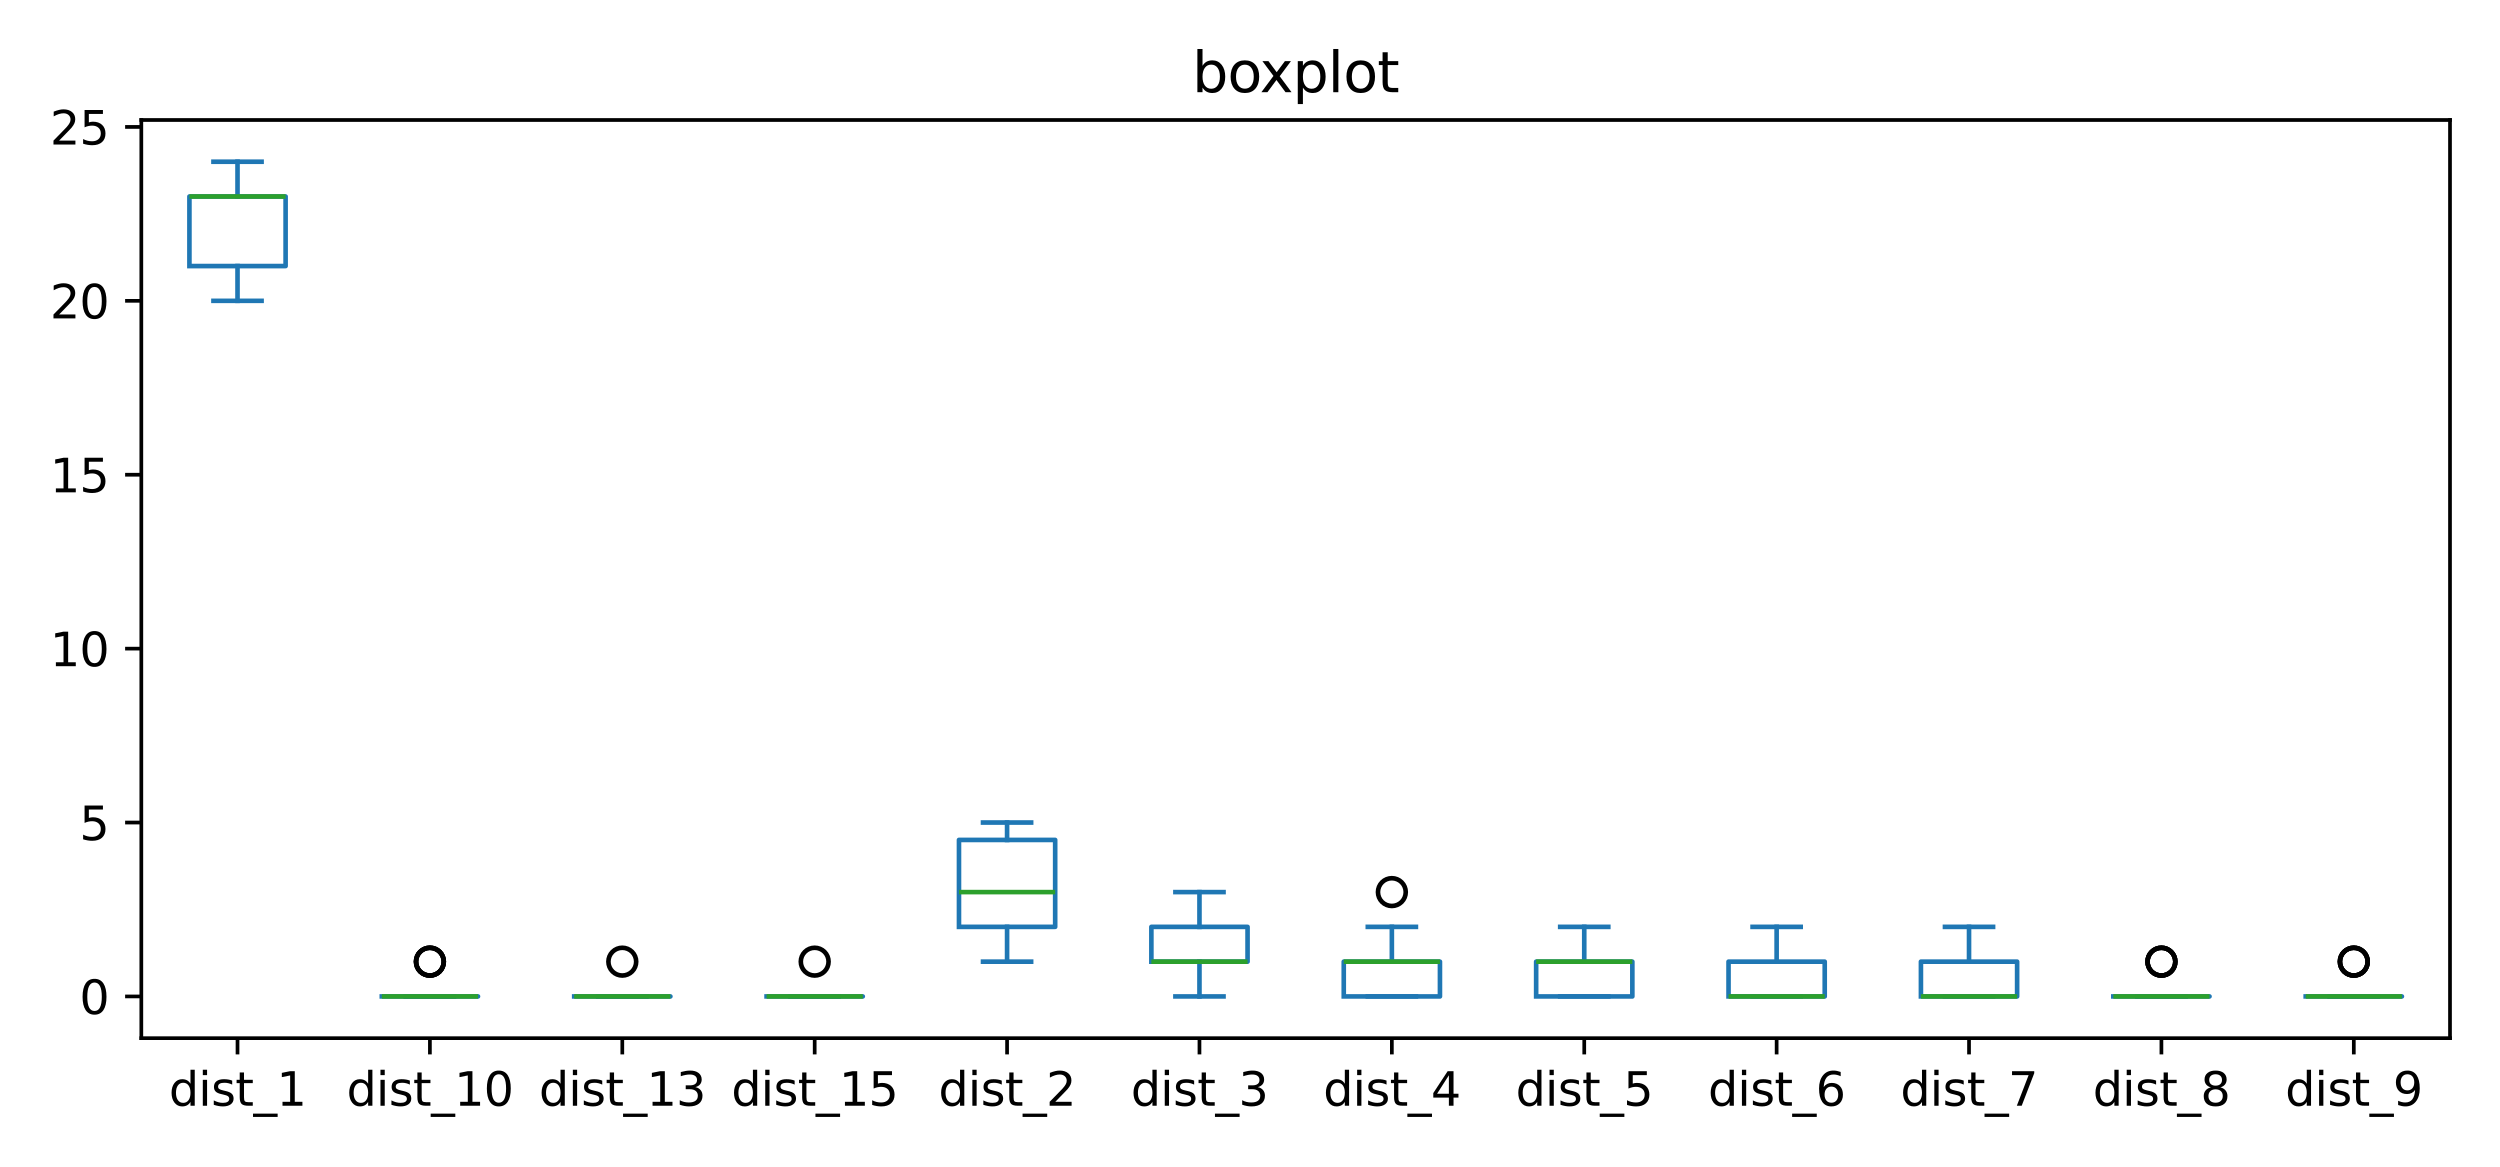 <?xml version="1.0" encoding="utf-8" standalone="no"?>
<!DOCTYPE svg PUBLIC "-//W3C//DTD SVG 1.1//EN"
  "http://www.w3.org/Graphics/SVG/1.1/DTD/svg11.dtd">
<svg xmlns:xlink="http://www.w3.org/1999/xlink" width="540pt" height="252pt" viewBox="0 0 540 252" xmlns="http://www.w3.org/2000/svg" version="1.1">
 <defs>
  <style type="text/css">*{stroke-linejoin: round; stroke-linecap: butt}</style>
 </defs>
 <g id="figure_1">
  <g id="patch_1">
   <path d="M 0 252 
L 540 252 
L 540 0 
L 0 0 
z
" style="fill: #ffffff"/>
  </g>
  <g id="axes_1">
   <g id="patch_2">
    <path d="M 30.525 224.244 
L 529.2 224.244 
L 529.2 25.918 
L 30.525 25.918 
z
" style="fill: #ffffff"/>
   </g>
   <g id="matplotlib.axis_1">
    <g id="xtick_1">
     <g id="line2d_1">
      <defs>
       <path id="meadb7285a7" d="M 0 0 
L 0 3.5 
" style="stroke: #000000; stroke-width: 0.8"/>
      </defs>
      <g>
       <use xlink:href="#meadb7285a7" x="51.303" y="224.244" style="stroke: #000000; stroke-width: 0.8"/>
      </g>
     </g>
     <g id="text_1">
      <!-- dist_1 -->
      <g transform="translate(36.494 238.842) scale(0.1 -0.1)">
       <defs>
        <path id="DejaVuSans-64" d="M 2906 2969 
L 2906 4863 
L 3481 4863 
L 3481 0 
L 2906 0 
L 2906 525 
Q 2725 213 2448 61 
Q 2172 -91 1784 -91 
Q 1150 -91 751 415 
Q 353 922 353 1747 
Q 353 2572 751 3078 
Q 1150 3584 1784 3584 
Q 2172 3584 2448 3432 
Q 2725 3281 2906 2969 
z
M 947 1747 
Q 947 1113 1208 752 
Q 1469 391 1925 391 
Q 2381 391 2643 752 
Q 2906 1113 2906 1747 
Q 2906 2381 2643 2742 
Q 2381 3103 1925 3103 
Q 1469 3103 1208 2742 
Q 947 2381 947 1747 
z
" transform="scale(0.016)"/>
        <path id="DejaVuSans-69" d="M 603 3500 
L 1178 3500 
L 1178 0 
L 603 0 
L 603 3500 
z
M 603 4863 
L 1178 4863 
L 1178 4134 
L 603 4134 
L 603 4863 
z
" transform="scale(0.016)"/>
        <path id="DejaVuSans-73" d="M 2834 3397 
L 2834 2853 
Q 2591 2978 2328 3040 
Q 2066 3103 1784 3103 
Q 1356 3103 1142 2972 
Q 928 2841 928 2578 
Q 928 2378 1081 2264 
Q 1234 2150 1697 2047 
L 1894 2003 
Q 2506 1872 2764 1633 
Q 3022 1394 3022 966 
Q 3022 478 2636 193 
Q 2250 -91 1575 -91 
Q 1294 -91 989 -36 
Q 684 19 347 128 
L 347 722 
Q 666 556 975 473 
Q 1284 391 1588 391 
Q 1994 391 2212 530 
Q 2431 669 2431 922 
Q 2431 1156 2273 1281 
Q 2116 1406 1581 1522 
L 1381 1569 
Q 847 1681 609 1914 
Q 372 2147 372 2553 
Q 372 3047 722 3315 
Q 1072 3584 1716 3584 
Q 2034 3584 2315 3537 
Q 2597 3491 2834 3397 
z
" transform="scale(0.016)"/>
        <path id="DejaVuSans-74" d="M 1172 4494 
L 1172 3500 
L 2356 3500 
L 2356 3053 
L 1172 3053 
L 1172 1153 
Q 1172 725 1289 603 
Q 1406 481 1766 481 
L 2356 481 
L 2356 0 
L 1766 0 
Q 1100 0 847 248 
Q 594 497 594 1153 
L 594 3053 
L 172 3053 
L 172 3500 
L 594 3500 
L 594 4494 
L 1172 4494 
z
" transform="scale(0.016)"/>
        <path id="DejaVuSans-5f" d="M 3263 -1063 
L 3263 -1509 
L -63 -1509 
L -63 -1063 
L 3263 -1063 
z
" transform="scale(0.016)"/>
        <path id="DejaVuSans-31" d="M 794 531 
L 1825 531 
L 1825 4091 
L 703 3866 
L 703 4441 
L 1819 4666 
L 2450 4666 
L 2450 531 
L 3481 531 
L 3481 0 
L 794 0 
L 794 531 
z
" transform="scale(0.016)"/>
       </defs>
       <use xlink:href="#DejaVuSans-64"/>
       <use xlink:href="#DejaVuSans-69" x="63.477"/>
       <use xlink:href="#DejaVuSans-73" x="91.26"/>
       <use xlink:href="#DejaVuSans-74" x="143.359"/>
       <use xlink:href="#DejaVuSans-5f" x="182.568"/>
       <use xlink:href="#DejaVuSans-31" x="232.568"/>
      </g>
     </g>
    </g>
    <g id="xtick_2">
     <g id="line2d_2">
      <g>
       <use xlink:href="#meadb7285a7" x="92.859" y="224.244" style="stroke: #000000; stroke-width: 0.8"/>
      </g>
     </g>
     <g id="text_2">
      <!-- dist_10 -->
      <g transform="translate(74.869 238.842) scale(0.1 -0.1)">
       <defs>
        <path id="DejaVuSans-30" d="M 2034 4250 
Q 1547 4250 1301 3770 
Q 1056 3291 1056 2328 
Q 1056 1369 1301 889 
Q 1547 409 2034 409 
Q 2525 409 2770 889 
Q 3016 1369 3016 2328 
Q 3016 3291 2770 3770 
Q 2525 4250 2034 4250 
z
M 2034 4750 
Q 2819 4750 3233 4129 
Q 3647 3509 3647 2328 
Q 3647 1150 3233 529 
Q 2819 -91 2034 -91 
Q 1250 -91 836 529 
Q 422 1150 422 2328 
Q 422 3509 836 4129 
Q 1250 4750 2034 4750 
z
" transform="scale(0.016)"/>
       </defs>
       <use xlink:href="#DejaVuSans-64"/>
       <use xlink:href="#DejaVuSans-69" x="63.477"/>
       <use xlink:href="#DejaVuSans-73" x="91.26"/>
       <use xlink:href="#DejaVuSans-74" x="143.359"/>
       <use xlink:href="#DejaVuSans-5f" x="182.568"/>
       <use xlink:href="#DejaVuSans-31" x="232.568"/>
       <use xlink:href="#DejaVuSans-30" x="296.191"/>
      </g>
     </g>
    </g>
    <g id="xtick_3">
     <g id="line2d_3">
      <g>
       <use xlink:href="#meadb7285a7" x="134.416" y="224.244" style="stroke: #000000; stroke-width: 0.8"/>
      </g>
     </g>
     <g id="text_3">
      <!-- dist_13 -->
      <g transform="translate(116.425 238.842) scale(0.1 -0.1)">
       <defs>
        <path id="DejaVuSans-33" d="M 2597 2516 
Q 3050 2419 3304 2112 
Q 3559 1806 3559 1356 
Q 3559 666 3084 287 
Q 2609 -91 1734 -91 
Q 1441 -91 1130 -33 
Q 819 25 488 141 
L 488 750 
Q 750 597 1062 519 
Q 1375 441 1716 441 
Q 2309 441 2620 675 
Q 2931 909 2931 1356 
Q 2931 1769 2642 2001 
Q 2353 2234 1838 2234 
L 1294 2234 
L 1294 2753 
L 1863 2753 
Q 2328 2753 2575 2939 
Q 2822 3125 2822 3475 
Q 2822 3834 2567 4026 
Q 2313 4219 1838 4219 
Q 1578 4219 1281 4162 
Q 984 4106 628 3988 
L 628 4550 
Q 988 4650 1302 4700 
Q 1616 4750 1894 4750 
Q 2613 4750 3031 4423 
Q 3450 4097 3450 3541 
Q 3450 3153 3228 2886 
Q 3006 2619 2597 2516 
z
" transform="scale(0.016)"/>
       </defs>
       <use xlink:href="#DejaVuSans-64"/>
       <use xlink:href="#DejaVuSans-69" x="63.477"/>
       <use xlink:href="#DejaVuSans-73" x="91.26"/>
       <use xlink:href="#DejaVuSans-74" x="143.359"/>
       <use xlink:href="#DejaVuSans-5f" x="182.568"/>
       <use xlink:href="#DejaVuSans-31" x="232.568"/>
       <use xlink:href="#DejaVuSans-33" x="296.191"/>
      </g>
     </g>
    </g>
    <g id="xtick_4">
     <g id="line2d_4">
      <g>
       <use xlink:href="#meadb7285a7" x="175.972" y="224.244" style="stroke: #000000; stroke-width: 0.8"/>
      </g>
     </g>
     <g id="text_4">
      <!-- dist_15 -->
      <g transform="translate(157.981 238.842) scale(0.1 -0.1)">
       <defs>
        <path id="DejaVuSans-35" d="M 691 4666 
L 3169 4666 
L 3169 4134 
L 1269 4134 
L 1269 2991 
Q 1406 3038 1543 3061 
Q 1681 3084 1819 3084 
Q 2600 3084 3056 2656 
Q 3513 2228 3513 1497 
Q 3513 744 3044 326 
Q 2575 -91 1722 -91 
Q 1428 -91 1123 -41 
Q 819 9 494 109 
L 494 744 
Q 775 591 1075 516 
Q 1375 441 1709 441 
Q 2250 441 2565 725 
Q 2881 1009 2881 1497 
Q 2881 1984 2565 2268 
Q 2250 2553 1709 2553 
Q 1456 2553 1204 2497 
Q 953 2441 691 2322 
L 691 4666 
z
" transform="scale(0.016)"/>
       </defs>
       <use xlink:href="#DejaVuSans-64"/>
       <use xlink:href="#DejaVuSans-69" x="63.477"/>
       <use xlink:href="#DejaVuSans-73" x="91.26"/>
       <use xlink:href="#DejaVuSans-74" x="143.359"/>
       <use xlink:href="#DejaVuSans-5f" x="182.568"/>
       <use xlink:href="#DejaVuSans-31" x="232.568"/>
       <use xlink:href="#DejaVuSans-35" x="296.191"/>
      </g>
     </g>
    </g>
    <g id="xtick_5">
     <g id="line2d_5">
      <g>
       <use xlink:href="#meadb7285a7" x="217.528" y="224.244" style="stroke: #000000; stroke-width: 0.8"/>
      </g>
     </g>
     <g id="text_5">
      <!-- dist_2 -->
      <g transform="translate(202.719 238.842) scale(0.1 -0.1)">
       <defs>
        <path id="DejaVuSans-32" d="M 1228 531 
L 3431 531 
L 3431 0 
L 469 0 
L 469 531 
Q 828 903 1448 1529 
Q 2069 2156 2228 2338 
Q 2531 2678 2651 2914 
Q 2772 3150 2772 3378 
Q 2772 3750 2511 3984 
Q 2250 4219 1831 4219 
Q 1534 4219 1204 4116 
Q 875 4013 500 3803 
L 500 4441 
Q 881 4594 1212 4672 
Q 1544 4750 1819 4750 
Q 2544 4750 2975 4387 
Q 3406 4025 3406 3419 
Q 3406 3131 3298 2873 
Q 3191 2616 2906 2266 
Q 2828 2175 2409 1742 
Q 1991 1309 1228 531 
z
" transform="scale(0.016)"/>
       </defs>
       <use xlink:href="#DejaVuSans-64"/>
       <use xlink:href="#DejaVuSans-69" x="63.477"/>
       <use xlink:href="#DejaVuSans-73" x="91.26"/>
       <use xlink:href="#DejaVuSans-74" x="143.359"/>
       <use xlink:href="#DejaVuSans-5f" x="182.568"/>
       <use xlink:href="#DejaVuSans-32" x="232.568"/>
      </g>
     </g>
    </g>
    <g id="xtick_6">
     <g id="line2d_6">
      <g>
       <use xlink:href="#meadb7285a7" x="259.084" y="224.244" style="stroke: #000000; stroke-width: 0.8"/>
      </g>
     </g>
     <g id="text_6">
      <!-- dist_3 -->
      <g transform="translate(244.275 238.842) scale(0.1 -0.1)">
       <use xlink:href="#DejaVuSans-64"/>
       <use xlink:href="#DejaVuSans-69" x="63.477"/>
       <use xlink:href="#DejaVuSans-73" x="91.26"/>
       <use xlink:href="#DejaVuSans-74" x="143.359"/>
       <use xlink:href="#DejaVuSans-5f" x="182.568"/>
       <use xlink:href="#DejaVuSans-33" x="232.568"/>
      </g>
     </g>
    </g>
    <g id="xtick_7">
     <g id="line2d_7">
      <g>
       <use xlink:href="#meadb7285a7" x="300.641" y="224.244" style="stroke: #000000; stroke-width: 0.8"/>
      </g>
     </g>
     <g id="text_7">
      <!-- dist_4 -->
      <g transform="translate(285.831 238.842) scale(0.1 -0.1)">
       <defs>
        <path id="DejaVuSans-34" d="M 2419 4116 
L 825 1625 
L 2419 1625 
L 2419 4116 
z
M 2253 4666 
L 3047 4666 
L 3047 1625 
L 3713 1625 
L 3713 1100 
L 3047 1100 
L 3047 0 
L 2419 0 
L 2419 1100 
L 313 1100 
L 313 1709 
L 2253 4666 
z
" transform="scale(0.016)"/>
       </defs>
       <use xlink:href="#DejaVuSans-64"/>
       <use xlink:href="#DejaVuSans-69" x="63.477"/>
       <use xlink:href="#DejaVuSans-73" x="91.26"/>
       <use xlink:href="#DejaVuSans-74" x="143.359"/>
       <use xlink:href="#DejaVuSans-5f" x="182.568"/>
       <use xlink:href="#DejaVuSans-34" x="232.568"/>
      </g>
     </g>
    </g>
    <g id="xtick_8">
     <g id="line2d_8">
      <g>
       <use xlink:href="#meadb7285a7" x="342.197" y="224.244" style="stroke: #000000; stroke-width: 0.8"/>
      </g>
     </g>
     <g id="text_8">
      <!-- dist_5 -->
      <g transform="translate(327.387 238.842) scale(0.1 -0.1)">
       <use xlink:href="#DejaVuSans-64"/>
       <use xlink:href="#DejaVuSans-69" x="63.477"/>
       <use xlink:href="#DejaVuSans-73" x="91.26"/>
       <use xlink:href="#DejaVuSans-74" x="143.359"/>
       <use xlink:href="#DejaVuSans-5f" x="182.568"/>
       <use xlink:href="#DejaVuSans-35" x="232.568"/>
      </g>
     </g>
    </g>
    <g id="xtick_9">
     <g id="line2d_9">
      <g>
       <use xlink:href="#meadb7285a7" x="383.753" y="224.244" style="stroke: #000000; stroke-width: 0.8"/>
      </g>
     </g>
     <g id="text_9">
      <!-- dist_6 -->
      <g transform="translate(368.944 238.842) scale(0.1 -0.1)">
       <defs>
        <path id="DejaVuSans-36" d="M 2113 2584 
Q 1688 2584 1439 2293 
Q 1191 2003 1191 1497 
Q 1191 994 1439 701 
Q 1688 409 2113 409 
Q 2538 409 2786 701 
Q 3034 994 3034 1497 
Q 3034 2003 2786 2293 
Q 2538 2584 2113 2584 
z
M 3366 4563 
L 3366 3988 
Q 3128 4100 2886 4159 
Q 2644 4219 2406 4219 
Q 1781 4219 1451 3797 
Q 1122 3375 1075 2522 
Q 1259 2794 1537 2939 
Q 1816 3084 2150 3084 
Q 2853 3084 3261 2657 
Q 3669 2231 3669 1497 
Q 3669 778 3244 343 
Q 2819 -91 2113 -91 
Q 1303 -91 875 529 
Q 447 1150 447 2328 
Q 447 3434 972 4092 
Q 1497 4750 2381 4750 
Q 2619 4750 2861 4703 
Q 3103 4656 3366 4563 
z
" transform="scale(0.016)"/>
       </defs>
       <use xlink:href="#DejaVuSans-64"/>
       <use xlink:href="#DejaVuSans-69" x="63.477"/>
       <use xlink:href="#DejaVuSans-73" x="91.26"/>
       <use xlink:href="#DejaVuSans-74" x="143.359"/>
       <use xlink:href="#DejaVuSans-5f" x="182.568"/>
       <use xlink:href="#DejaVuSans-36" x="232.568"/>
      </g>
     </g>
    </g>
    <g id="xtick_10">
     <g id="line2d_10">
      <g>
       <use xlink:href="#meadb7285a7" x="425.309" y="224.244" style="stroke: #000000; stroke-width: 0.8"/>
      </g>
     </g>
     <g id="text_10">
      <!-- dist_7 -->
      <g transform="translate(410.5 238.842) scale(0.1 -0.1)">
       <defs>
        <path id="DejaVuSans-37" d="M 525 4666 
L 3525 4666 
L 3525 4397 
L 1831 0 
L 1172 0 
L 2766 4134 
L 525 4134 
L 525 4666 
z
" transform="scale(0.016)"/>
       </defs>
       <use xlink:href="#DejaVuSans-64"/>
       <use xlink:href="#DejaVuSans-69" x="63.477"/>
       <use xlink:href="#DejaVuSans-73" x="91.26"/>
       <use xlink:href="#DejaVuSans-74" x="143.359"/>
       <use xlink:href="#DejaVuSans-5f" x="182.568"/>
       <use xlink:href="#DejaVuSans-37" x="232.568"/>
      </g>
     </g>
    </g>
    <g id="xtick_11">
     <g id="line2d_11">
      <g>
       <use xlink:href="#meadb7285a7" x="466.866" y="224.244" style="stroke: #000000; stroke-width: 0.8"/>
      </g>
     </g>
     <g id="text_11">
      <!-- dist_8 -->
      <g transform="translate(452.056 238.842) scale(0.1 -0.1)">
       <defs>
        <path id="DejaVuSans-38" d="M 2034 2216 
Q 1584 2216 1326 1975 
Q 1069 1734 1069 1313 
Q 1069 891 1326 650 
Q 1584 409 2034 409 
Q 2484 409 2743 651 
Q 3003 894 3003 1313 
Q 3003 1734 2745 1975 
Q 2488 2216 2034 2216 
z
M 1403 2484 
Q 997 2584 770 2862 
Q 544 3141 544 3541 
Q 544 4100 942 4425 
Q 1341 4750 2034 4750 
Q 2731 4750 3128 4425 
Q 3525 4100 3525 3541 
Q 3525 3141 3298 2862 
Q 3072 2584 2669 2484 
Q 3125 2378 3379 2068 
Q 3634 1759 3634 1313 
Q 3634 634 3220 271 
Q 2806 -91 2034 -91 
Q 1263 -91 848 271 
Q 434 634 434 1313 
Q 434 1759 690 2068 
Q 947 2378 1403 2484 
z
M 1172 3481 
Q 1172 3119 1398 2916 
Q 1625 2713 2034 2713 
Q 2441 2713 2670 2916 
Q 2900 3119 2900 3481 
Q 2900 3844 2670 4047 
Q 2441 4250 2034 4250 
Q 1625 4250 1398 4047 
Q 1172 3844 1172 3481 
z
" transform="scale(0.016)"/>
       </defs>
       <use xlink:href="#DejaVuSans-64"/>
       <use xlink:href="#DejaVuSans-69" x="63.477"/>
       <use xlink:href="#DejaVuSans-73" x="91.26"/>
       <use xlink:href="#DejaVuSans-74" x="143.359"/>
       <use xlink:href="#DejaVuSans-5f" x="182.568"/>
       <use xlink:href="#DejaVuSans-38" x="232.568"/>
      </g>
     </g>
    </g>
    <g id="xtick_12">
     <g id="line2d_12">
      <g>
       <use xlink:href="#meadb7285a7" x="508.422" y="224.244" style="stroke: #000000; stroke-width: 0.8"/>
      </g>
     </g>
     <g id="text_12">
      <!-- dist_9 -->
      <g transform="translate(493.613 238.842) scale(0.1 -0.1)">
       <defs>
        <path id="DejaVuSans-39" d="M 703 97 
L 703 672 
Q 941 559 1184 500 
Q 1428 441 1663 441 
Q 2288 441 2617 861 
Q 2947 1281 2994 2138 
Q 2813 1869 2534 1725 
Q 2256 1581 1919 1581 
Q 1219 1581 811 2004 
Q 403 2428 403 3163 
Q 403 3881 828 4315 
Q 1253 4750 1959 4750 
Q 2769 4750 3195 4129 
Q 3622 3509 3622 2328 
Q 3622 1225 3098 567 
Q 2575 -91 1691 -91 
Q 1453 -91 1209 -44 
Q 966 3 703 97 
z
M 1959 2075 
Q 2384 2075 2632 2365 
Q 2881 2656 2881 3163 
Q 2881 3666 2632 3958 
Q 2384 4250 1959 4250 
Q 1534 4250 1286 3958 
Q 1038 3666 1038 3163 
Q 1038 2656 1286 2365 
Q 1534 2075 1959 2075 
z
" transform="scale(0.016)"/>
       </defs>
       <use xlink:href="#DejaVuSans-64"/>
       <use xlink:href="#DejaVuSans-69" x="63.477"/>
       <use xlink:href="#DejaVuSans-73" x="91.26"/>
       <use xlink:href="#DejaVuSans-74" x="143.359"/>
       <use xlink:href="#DejaVuSans-5f" x="182.568"/>
       <use xlink:href="#DejaVuSans-39" x="232.568"/>
      </g>
     </g>
    </g>
   </g>
   <g id="matplotlib.axis_2">
    <g id="ytick_1">
     <g id="line2d_13">
      <defs>
       <path id="mcb30261b7f" d="M 0 0 
L -3.5 0 
" style="stroke: #000000; stroke-width: 0.8"/>
      </defs>
      <g>
       <use xlink:href="#mcb30261b7f" x="30.525" y="215.229" style="stroke: #000000; stroke-width: 0.8"/>
      </g>
     </g>
     <g id="text_13">
      <!-- 0 -->
      <g transform="translate(17.163 219.028) scale(0.1 -0.1)">
       <use xlink:href="#DejaVuSans-30"/>
      </g>
     </g>
    </g>
    <g id="ytick_2">
     <g id="line2d_14">
      <g>
       <use xlink:href="#mcb30261b7f" x="30.525" y="177.667" style="stroke: #000000; stroke-width: 0.8"/>
      </g>
     </g>
     <g id="text_14">
      <!-- 5 -->
      <g transform="translate(17.163 181.466) scale(0.1 -0.1)">
       <use xlink:href="#DejaVuSans-35"/>
      </g>
     </g>
    </g>
    <g id="ytick_3">
     <g id="line2d_15">
      <g>
       <use xlink:href="#mcb30261b7f" x="30.525" y="140.106" style="stroke: #000000; stroke-width: 0.8"/>
      </g>
     </g>
     <g id="text_15">
      <!-- 10 -->
      <g transform="translate(10.8 143.905) scale(0.1 -0.1)">
       <use xlink:href="#DejaVuSans-31"/>
       <use xlink:href="#DejaVuSans-30" x="63.623"/>
      </g>
     </g>
    </g>
    <g id="ytick_4">
     <g id="line2d_16">
      <g>
       <use xlink:href="#mcb30261b7f" x="30.525" y="102.544" style="stroke: #000000; stroke-width: 0.8"/>
      </g>
     </g>
     <g id="text_16">
      <!-- 15 -->
      <g transform="translate(10.8 106.343) scale(0.1 -0.1)">
       <use xlink:href="#DejaVuSans-31"/>
       <use xlink:href="#DejaVuSans-35" x="63.623"/>
      </g>
     </g>
    </g>
    <g id="ytick_5">
     <g id="line2d_17">
      <g>
       <use xlink:href="#mcb30261b7f" x="30.525" y="64.982" style="stroke: #000000; stroke-width: 0.8"/>
      </g>
     </g>
     <g id="text_17">
      <!-- 20 -->
      <g transform="translate(10.8 68.781) scale(0.1 -0.1)">
       <use xlink:href="#DejaVuSans-32"/>
       <use xlink:href="#DejaVuSans-30" x="63.623"/>
      </g>
     </g>
    </g>
    <g id="ytick_6">
     <g id="line2d_18">
      <g>
       <use xlink:href="#mcb30261b7f" x="30.525" y="27.421" style="stroke: #000000; stroke-width: 0.8"/>
      </g>
     </g>
     <g id="text_18">
      <!-- 25 -->
      <g transform="translate(10.8 31.22) scale(0.1 -0.1)">
       <use xlink:href="#DejaVuSans-32"/>
       <use xlink:href="#DejaVuSans-35" x="63.623"/>
      </g>
     </g>
    </g>
   </g>
   <g id="line2d_19">
    <path d="M 40.914 57.47 
L 61.692 57.47 
L 61.692 42.445 
L 40.914 42.445 
L 40.914 57.47 
" clip-path="url(#p9b7722b876)" style="fill: none; stroke: #1f77b4; stroke-linecap: square"/>
   </g>
   <g id="line2d_20">
    <path d="M 51.303 57.47 
L 51.303 64.982 
" clip-path="url(#p9b7722b876)" style="fill: none; stroke: #1f77b4; stroke-linecap: square"/>
   </g>
   <g id="line2d_21">
    <path d="M 51.303 42.445 
L 51.303 34.933 
" clip-path="url(#p9b7722b876)" style="fill: none; stroke: #1f77b4; stroke-linecap: square"/>
   </g>
   <g id="line2d_22">
    <path d="M 46.109 64.982 
L 56.498 64.982 
" clip-path="url(#p9b7722b876)" style="fill: none; stroke: #1f77b4; stroke-linecap: square"/>
   </g>
   <g id="line2d_23">
    <path d="M 46.109 34.933 
L 56.498 34.933 
" clip-path="url(#p9b7722b876)" style="fill: none; stroke: #1f77b4; stroke-linecap: square"/>
   </g>
   <g id="line2d_24"/>
   <g id="line2d_25">
    <path d="M 82.47 215.229 
L 103.248 215.229 
L 103.248 215.229 
L 82.47 215.229 
L 82.47 215.229 
" clip-path="url(#p9b7722b876)" style="fill: none; stroke: #1f77b4; stroke-linecap: square"/>
   </g>
   <g id="line2d_26">
    <path d="M 92.859 215.229 
L 92.859 215.229 
" clip-path="url(#p9b7722b876)" style="fill: none; stroke: #1f77b4; stroke-linecap: square"/>
   </g>
   <g id="line2d_27">
    <path d="M 92.859 215.229 
L 92.859 215.229 
" clip-path="url(#p9b7722b876)" style="fill: none; stroke: #1f77b4; stroke-linecap: square"/>
   </g>
   <g id="line2d_28">
    <path d="M 87.665 215.229 
L 98.054 215.229 
" clip-path="url(#p9b7722b876)" style="fill: none; stroke: #1f77b4; stroke-linecap: square"/>
   </g>
   <g id="line2d_29">
    <path d="M 87.665 215.229 
L 98.054 215.229 
" clip-path="url(#p9b7722b876)" style="fill: none; stroke: #1f77b4; stroke-linecap: square"/>
   </g>
   <g id="line2d_30">
    <defs>
     <path id="m75da55de95" d="M 0 3 
C 0.796 3 1.559 2.684 2.121 2.121 
C 2.684 1.559 3 0.796 3 0 
C 3 -0.796 2.684 -1.559 2.121 -2.121 
C 1.559 -2.684 0.796 -3 0 -3 
C -0.796 -3 -1.559 -2.684 -2.121 -2.121 
C -2.684 -1.559 -3 -0.796 -3 0 
C -3 0.796 -2.684 1.559 -2.121 2.121 
C -1.559 2.684 -0.796 3 0 3 
z
" style="stroke: #000000"/>
    </defs>
    <g clip-path="url(#p9b7722b876)">
     <use xlink:href="#m75da55de95" x="92.859" y="207.717" style="fill-opacity: 0; stroke: #000000"/>
     <use xlink:href="#m75da55de95" x="92.859" y="207.717" style="fill-opacity: 0; stroke: #000000"/>
     <use xlink:href="#m75da55de95" x="92.859" y="207.717" style="fill-opacity: 0; stroke: #000000"/>
    </g>
   </g>
   <g id="line2d_31">
    <path d="M 124.027 215.229 
L 144.805 215.229 
L 144.805 215.229 
L 124.027 215.229 
L 124.027 215.229 
" clip-path="url(#p9b7722b876)" style="fill: none; stroke: #1f77b4; stroke-linecap: square"/>
   </g>
   <g id="line2d_32">
    <path d="M 134.416 215.229 
L 134.416 215.229 
" clip-path="url(#p9b7722b876)" style="fill: none; stroke: #1f77b4; stroke-linecap: square"/>
   </g>
   <g id="line2d_33">
    <path d="M 134.416 215.229 
L 134.416 215.229 
" clip-path="url(#p9b7722b876)" style="fill: none; stroke: #1f77b4; stroke-linecap: square"/>
   </g>
   <g id="line2d_34">
    <path d="M 129.221 215.229 
L 139.61 215.229 
" clip-path="url(#p9b7722b876)" style="fill: none; stroke: #1f77b4; stroke-linecap: square"/>
   </g>
   <g id="line2d_35">
    <path d="M 129.221 215.229 
L 139.61 215.229 
" clip-path="url(#p9b7722b876)" style="fill: none; stroke: #1f77b4; stroke-linecap: square"/>
   </g>
   <g id="line2d_36">
    <g clip-path="url(#p9b7722b876)">
     <use xlink:href="#m75da55de95" x="134.416" y="207.717" style="fill-opacity: 0; stroke: #000000"/>
    </g>
   </g>
   <g id="line2d_37">
    <path d="M 165.583 215.229 
L 186.361 215.229 
L 186.361 215.229 
L 165.583 215.229 
L 165.583 215.229 
" clip-path="url(#p9b7722b876)" style="fill: none; stroke: #1f77b4; stroke-linecap: square"/>
   </g>
   <g id="line2d_38">
    <path d="M 175.972 215.229 
L 175.972 215.229 
" clip-path="url(#p9b7722b876)" style="fill: none; stroke: #1f77b4; stroke-linecap: square"/>
   </g>
   <g id="line2d_39">
    <path d="M 175.972 215.229 
L 175.972 215.229 
" clip-path="url(#p9b7722b876)" style="fill: none; stroke: #1f77b4; stroke-linecap: square"/>
   </g>
   <g id="line2d_40">
    <path d="M 170.777 215.229 
L 181.166 215.229 
" clip-path="url(#p9b7722b876)" style="fill: none; stroke: #1f77b4; stroke-linecap: square"/>
   </g>
   <g id="line2d_41">
    <path d="M 170.777 215.229 
L 181.166 215.229 
" clip-path="url(#p9b7722b876)" style="fill: none; stroke: #1f77b4; stroke-linecap: square"/>
   </g>
   <g id="line2d_42">
    <g clip-path="url(#p9b7722b876)">
     <use xlink:href="#m75da55de95" x="175.972" y="207.717" style="fill-opacity: 0; stroke: #000000"/>
    </g>
   </g>
   <g id="line2d_43">
    <path d="M 207.139 200.204 
L 227.917 200.204 
L 227.917 181.423 
L 207.139 181.423 
L 207.139 200.204 
" clip-path="url(#p9b7722b876)" style="fill: none; stroke: #1f77b4; stroke-linecap: square"/>
   </g>
   <g id="line2d_44">
    <path d="M 217.528 200.204 
L 217.528 207.717 
" clip-path="url(#p9b7722b876)" style="fill: none; stroke: #1f77b4; stroke-linecap: square"/>
   </g>
   <g id="line2d_45">
    <path d="M 217.528 181.423 
L 217.528 177.667 
" clip-path="url(#p9b7722b876)" style="fill: none; stroke: #1f77b4; stroke-linecap: square"/>
   </g>
   <g id="line2d_46">
    <path d="M 212.334 207.717 
L 222.723 207.717 
" clip-path="url(#p9b7722b876)" style="fill: none; stroke: #1f77b4; stroke-linecap: square"/>
   </g>
   <g id="line2d_47">
    <path d="M 212.334 177.667 
L 222.723 177.667 
" clip-path="url(#p9b7722b876)" style="fill: none; stroke: #1f77b4; stroke-linecap: square"/>
   </g>
   <g id="line2d_48"/>
   <g id="line2d_49">
    <path d="M 248.695 207.717 
L 269.473 207.717 
L 269.473 200.204 
L 248.695 200.204 
L 248.695 207.717 
" clip-path="url(#p9b7722b876)" style="fill: none; stroke: #1f77b4; stroke-linecap: square"/>
   </g>
   <g id="line2d_50">
    <path d="M 259.084 207.717 
L 259.084 215.229 
" clip-path="url(#p9b7722b876)" style="fill: none; stroke: #1f77b4; stroke-linecap: square"/>
   </g>
   <g id="line2d_51">
    <path d="M 259.084 200.204 
L 259.084 192.692 
" clip-path="url(#p9b7722b876)" style="fill: none; stroke: #1f77b4; stroke-linecap: square"/>
   </g>
   <g id="line2d_52">
    <path d="M 253.89 215.229 
L 264.279 215.229 
" clip-path="url(#p9b7722b876)" style="fill: none; stroke: #1f77b4; stroke-linecap: square"/>
   </g>
   <g id="line2d_53">
    <path d="M 253.89 192.692 
L 264.279 192.692 
" clip-path="url(#p9b7722b876)" style="fill: none; stroke: #1f77b4; stroke-linecap: square"/>
   </g>
   <g id="line2d_54"/>
   <g id="line2d_55">
    <path d="M 290.252 215.229 
L 311.03 215.229 
L 311.03 207.717 
L 290.252 207.717 
L 290.252 215.229 
" clip-path="url(#p9b7722b876)" style="fill: none; stroke: #1f77b4; stroke-linecap: square"/>
   </g>
   <g id="line2d_56">
    <path d="M 300.641 215.229 
L 300.641 215.229 
" clip-path="url(#p9b7722b876)" style="fill: none; stroke: #1f77b4; stroke-linecap: square"/>
   </g>
   <g id="line2d_57">
    <path d="M 300.641 207.717 
L 300.641 200.204 
" clip-path="url(#p9b7722b876)" style="fill: none; stroke: #1f77b4; stroke-linecap: square"/>
   </g>
   <g id="line2d_58">
    <path d="M 295.446 215.229 
L 305.835 215.229 
" clip-path="url(#p9b7722b876)" style="fill: none; stroke: #1f77b4; stroke-linecap: square"/>
   </g>
   <g id="line2d_59">
    <path d="M 295.446 200.204 
L 305.835 200.204 
" clip-path="url(#p9b7722b876)" style="fill: none; stroke: #1f77b4; stroke-linecap: square"/>
   </g>
   <g id="line2d_60">
    <g clip-path="url(#p9b7722b876)">
     <use xlink:href="#m75da55de95" x="300.641" y="192.692" style="fill-opacity: 0; stroke: #000000"/>
    </g>
   </g>
   <g id="line2d_61">
    <path d="M 331.808 215.229 
L 352.586 215.229 
L 352.586 207.717 
L 331.808 207.717 
L 331.808 215.229 
" clip-path="url(#p9b7722b876)" style="fill: none; stroke: #1f77b4; stroke-linecap: square"/>
   </g>
   <g id="line2d_62">
    <path d="M 342.197 215.229 
L 342.197 215.229 
" clip-path="url(#p9b7722b876)" style="fill: none; stroke: #1f77b4; stroke-linecap: square"/>
   </g>
   <g id="line2d_63">
    <path d="M 342.197 207.717 
L 342.197 200.204 
" clip-path="url(#p9b7722b876)" style="fill: none; stroke: #1f77b4; stroke-linecap: square"/>
   </g>
   <g id="line2d_64">
    <path d="M 337.002 215.229 
L 347.391 215.229 
" clip-path="url(#p9b7722b876)" style="fill: none; stroke: #1f77b4; stroke-linecap: square"/>
   </g>
   <g id="line2d_65">
    <path d="M 337.002 200.204 
L 347.391 200.204 
" clip-path="url(#p9b7722b876)" style="fill: none; stroke: #1f77b4; stroke-linecap: square"/>
   </g>
   <g id="line2d_66"/>
   <g id="line2d_67">
    <path d="M 373.364 215.229 
L 394.142 215.229 
L 394.142 207.717 
L 373.364 207.717 
L 373.364 215.229 
" clip-path="url(#p9b7722b876)" style="fill: none; stroke: #1f77b4; stroke-linecap: square"/>
   </g>
   <g id="line2d_68">
    <path d="M 383.753 215.229 
L 383.753 215.229 
" clip-path="url(#p9b7722b876)" style="fill: none; stroke: #1f77b4; stroke-linecap: square"/>
   </g>
   <g id="line2d_69">
    <path d="M 383.753 207.717 
L 383.753 200.204 
" clip-path="url(#p9b7722b876)" style="fill: none; stroke: #1f77b4; stroke-linecap: square"/>
   </g>
   <g id="line2d_70">
    <path d="M 378.559 215.229 
L 388.948 215.229 
" clip-path="url(#p9b7722b876)" style="fill: none; stroke: #1f77b4; stroke-linecap: square"/>
   </g>
   <g id="line2d_71">
    <path d="M 378.559 200.204 
L 388.948 200.204 
" clip-path="url(#p9b7722b876)" style="fill: none; stroke: #1f77b4; stroke-linecap: square"/>
   </g>
   <g id="line2d_72"/>
   <g id="line2d_73">
    <path d="M 414.92 215.229 
L 435.698 215.229 
L 435.698 207.717 
L 414.92 207.717 
L 414.92 215.229 
" clip-path="url(#p9b7722b876)" style="fill: none; stroke: #1f77b4; stroke-linecap: square"/>
   </g>
   <g id="line2d_74">
    <path d="M 425.309 215.229 
L 425.309 215.229 
" clip-path="url(#p9b7722b876)" style="fill: none; stroke: #1f77b4; stroke-linecap: square"/>
   </g>
   <g id="line2d_75">
    <path d="M 425.309 207.717 
L 425.309 200.204 
" clip-path="url(#p9b7722b876)" style="fill: none; stroke: #1f77b4; stroke-linecap: square"/>
   </g>
   <g id="line2d_76">
    <path d="M 420.115 215.229 
L 430.504 215.229 
" clip-path="url(#p9b7722b876)" style="fill: none; stroke: #1f77b4; stroke-linecap: square"/>
   </g>
   <g id="line2d_77">
    <path d="M 420.115 200.204 
L 430.504 200.204 
" clip-path="url(#p9b7722b876)" style="fill: none; stroke: #1f77b4; stroke-linecap: square"/>
   </g>
   <g id="line2d_78"/>
   <g id="line2d_79">
    <path d="M 456.477 215.229 
L 477.255 215.229 
L 477.255 215.229 
L 456.477 215.229 
L 456.477 215.229 
" clip-path="url(#p9b7722b876)" style="fill: none; stroke: #1f77b4; stroke-linecap: square"/>
   </g>
   <g id="line2d_80">
    <path d="M 466.866 215.229 
L 466.866 215.229 
" clip-path="url(#p9b7722b876)" style="fill: none; stroke: #1f77b4; stroke-linecap: square"/>
   </g>
   <g id="line2d_81">
    <path d="M 466.866 215.229 
L 466.866 215.229 
" clip-path="url(#p9b7722b876)" style="fill: none; stroke: #1f77b4; stroke-linecap: square"/>
   </g>
   <g id="line2d_82">
    <path d="M 461.671 215.229 
L 472.06 215.229 
" clip-path="url(#p9b7722b876)" style="fill: none; stroke: #1f77b4; stroke-linecap: square"/>
   </g>
   <g id="line2d_83">
    <path d="M 461.671 215.229 
L 472.06 215.229 
" clip-path="url(#p9b7722b876)" style="fill: none; stroke: #1f77b4; stroke-linecap: square"/>
   </g>
   <g id="line2d_84">
    <g clip-path="url(#p9b7722b876)">
     <use xlink:href="#m75da55de95" x="466.866" y="207.717" style="fill-opacity: 0; stroke: #000000"/>
     <use xlink:href="#m75da55de95" x="466.866" y="207.717" style="fill-opacity: 0; stroke: #000000"/>
     <use xlink:href="#m75da55de95" x="466.866" y="207.717" style="fill-opacity: 0; stroke: #000000"/>
    </g>
   </g>
   <g id="line2d_85">
    <path d="M 498.033 215.229 
L 518.811 215.229 
L 518.811 215.229 
L 498.033 215.229 
L 498.033 215.229 
" clip-path="url(#p9b7722b876)" style="fill: none; stroke: #1f77b4; stroke-linecap: square"/>
   </g>
   <g id="line2d_86">
    <path d="M 508.422 215.229 
L 508.422 215.229 
" clip-path="url(#p9b7722b876)" style="fill: none; stroke: #1f77b4; stroke-linecap: square"/>
   </g>
   <g id="line2d_87">
    <path d="M 508.422 215.229 
L 508.422 215.229 
" clip-path="url(#p9b7722b876)" style="fill: none; stroke: #1f77b4; stroke-linecap: square"/>
   </g>
   <g id="line2d_88">
    <path d="M 503.227 215.229 
L 513.616 215.229 
" clip-path="url(#p9b7722b876)" style="fill: none; stroke: #1f77b4; stroke-linecap: square"/>
   </g>
   <g id="line2d_89">
    <path d="M 503.227 215.229 
L 513.616 215.229 
" clip-path="url(#p9b7722b876)" style="fill: none; stroke: #1f77b4; stroke-linecap: square"/>
   </g>
   <g id="line2d_90">
    <g clip-path="url(#p9b7722b876)">
     <use xlink:href="#m75da55de95" x="508.422" y="207.717" style="fill-opacity: 0; stroke: #000000"/>
     <use xlink:href="#m75da55de95" x="508.422" y="207.717" style="fill-opacity: 0; stroke: #000000"/>
     <use xlink:href="#m75da55de95" x="508.422" y="207.717" style="fill-opacity: 0; stroke: #000000"/>
    </g>
   </g>
   <g id="line2d_91">
    <path d="M 40.914 42.445 
L 61.692 42.445 
" clip-path="url(#p9b7722b876)" style="fill: none; stroke: #2ca02c"/>
   </g>
   <g id="line2d_92">
    <path d="M 82.47 215.229 
L 103.248 215.229 
" clip-path="url(#p9b7722b876)" style="fill: none; stroke: #2ca02c"/>
   </g>
   <g id="line2d_93">
    <path d="M 124.027 215.229 
L 144.805 215.229 
" clip-path="url(#p9b7722b876)" style="fill: none; stroke: #2ca02c"/>
   </g>
   <g id="line2d_94">
    <path d="M 165.583 215.229 
L 186.361 215.229 
" clip-path="url(#p9b7722b876)" style="fill: none; stroke: #2ca02c"/>
   </g>
   <g id="line2d_95">
    <path d="M 207.139 192.692 
L 227.917 192.692 
" clip-path="url(#p9b7722b876)" style="fill: none; stroke: #2ca02c"/>
   </g>
   <g id="line2d_96">
    <path d="M 248.695 207.717 
L 269.473 207.717 
" clip-path="url(#p9b7722b876)" style="fill: none; stroke: #2ca02c"/>
   </g>
   <g id="line2d_97">
    <path d="M 290.252 207.717 
L 311.03 207.717 
" clip-path="url(#p9b7722b876)" style="fill: none; stroke: #2ca02c"/>
   </g>
   <g id="line2d_98">
    <path d="M 331.808 207.717 
L 352.586 207.717 
" clip-path="url(#p9b7722b876)" style="fill: none; stroke: #2ca02c"/>
   </g>
   <g id="line2d_99">
    <path d="M 373.364 215.229 
L 394.142 215.229 
" clip-path="url(#p9b7722b876)" style="fill: none; stroke: #2ca02c"/>
   </g>
   <g id="line2d_100">
    <path d="M 414.92 215.229 
L 435.698 215.229 
" clip-path="url(#p9b7722b876)" style="fill: none; stroke: #2ca02c"/>
   </g>
   <g id="line2d_101">
    <path d="M 456.477 215.229 
L 477.255 215.229 
" clip-path="url(#p9b7722b876)" style="fill: none; stroke: #2ca02c"/>
   </g>
   <g id="line2d_102">
    <path d="M 498.033 215.229 
L 518.811 215.229 
" clip-path="url(#p9b7722b876)" style="fill: none; stroke: #2ca02c"/>
   </g>
   <g id="patch_3">
    <path d="M 30.525 224.244 
L 30.525 25.918 
" style="fill: none; stroke: #000000; stroke-width: 0.8; stroke-linejoin: miter; stroke-linecap: square"/>
   </g>
   <g id="patch_4">
    <path d="M 529.2 224.244 
L 529.2 25.918 
" style="fill: none; stroke: #000000; stroke-width: 0.8; stroke-linejoin: miter; stroke-linecap: square"/>
   </g>
   <g id="patch_5">
    <path d="M 30.525 224.244 
L 529.2 224.244 
" style="fill: none; stroke: #000000; stroke-width: 0.8; stroke-linejoin: miter; stroke-linecap: square"/>
   </g>
   <g id="patch_6">
    <path d="M 30.525 25.918 
L 529.2 25.918 
" style="fill: none; stroke: #000000; stroke-width: 0.8; stroke-linejoin: miter; stroke-linecap: square"/>
   </g>
   <g id="text_19">
    <!-- boxplot -->
    <g transform="translate(257.519 19.918) scale(0.12 -0.12)">
     <defs>
      <path id="DejaVuSans-62" d="M 3116 1747 
Q 3116 2381 2855 2742 
Q 2594 3103 2138 3103 
Q 1681 3103 1420 2742 
Q 1159 2381 1159 1747 
Q 1159 1113 1420 752 
Q 1681 391 2138 391 
Q 2594 391 2855 752 
Q 3116 1113 3116 1747 
z
M 1159 2969 
Q 1341 3281 1617 3432 
Q 1894 3584 2278 3584 
Q 2916 3584 3314 3078 
Q 3713 2572 3713 1747 
Q 3713 922 3314 415 
Q 2916 -91 2278 -91 
Q 1894 -91 1617 61 
Q 1341 213 1159 525 
L 1159 0 
L 581 0 
L 581 4863 
L 1159 4863 
L 1159 2969 
z
" transform="scale(0.016)"/>
      <path id="DejaVuSans-6f" d="M 1959 3097 
Q 1497 3097 1228 2736 
Q 959 2375 959 1747 
Q 959 1119 1226 758 
Q 1494 397 1959 397 
Q 2419 397 2687 759 
Q 2956 1122 2956 1747 
Q 2956 2369 2687 2733 
Q 2419 3097 1959 3097 
z
M 1959 3584 
Q 2709 3584 3137 3096 
Q 3566 2609 3566 1747 
Q 3566 888 3137 398 
Q 2709 -91 1959 -91 
Q 1206 -91 779 398 
Q 353 888 353 1747 
Q 353 2609 779 3096 
Q 1206 3584 1959 3584 
z
" transform="scale(0.016)"/>
      <path id="DejaVuSans-78" d="M 3513 3500 
L 2247 1797 
L 3578 0 
L 2900 0 
L 1881 1375 
L 863 0 
L 184 0 
L 1544 1831 
L 300 3500 
L 978 3500 
L 1906 2253 
L 2834 3500 
L 3513 3500 
z
" transform="scale(0.016)"/>
      <path id="DejaVuSans-70" d="M 1159 525 
L 1159 -1331 
L 581 -1331 
L 581 3500 
L 1159 3500 
L 1159 2969 
Q 1341 3281 1617 3432 
Q 1894 3584 2278 3584 
Q 2916 3584 3314 3078 
Q 3713 2572 3713 1747 
Q 3713 922 3314 415 
Q 2916 -91 2278 -91 
Q 1894 -91 1617 61 
Q 1341 213 1159 525 
z
M 3116 1747 
Q 3116 2381 2855 2742 
Q 2594 3103 2138 3103 
Q 1681 3103 1420 2742 
Q 1159 2381 1159 1747 
Q 1159 1113 1420 752 
Q 1681 391 2138 391 
Q 2594 391 2855 752 
Q 3116 1113 3116 1747 
z
" transform="scale(0.016)"/>
      <path id="DejaVuSans-6c" d="M 603 4863 
L 1178 4863 
L 1178 0 
L 603 0 
L 603 4863 
z
" transform="scale(0.016)"/>
     </defs>
     <use xlink:href="#DejaVuSans-62"/>
     <use xlink:href="#DejaVuSans-6f" x="63.477"/>
     <use xlink:href="#DejaVuSans-78" x="121.533"/>
     <use xlink:href="#DejaVuSans-70" x="180.713"/>
     <use xlink:href="#DejaVuSans-6c" x="244.189"/>
     <use xlink:href="#DejaVuSans-6f" x="271.973"/>
     <use xlink:href="#DejaVuSans-74" x="333.154"/>
    </g>
   </g>
  </g>
 </g>
 <defs>
  <clipPath id="p9b7722b876">
   <rect x="30.525" y="25.918" width="498.675" height="198.326"/>
  </clipPath>
 </defs>
</svg>
